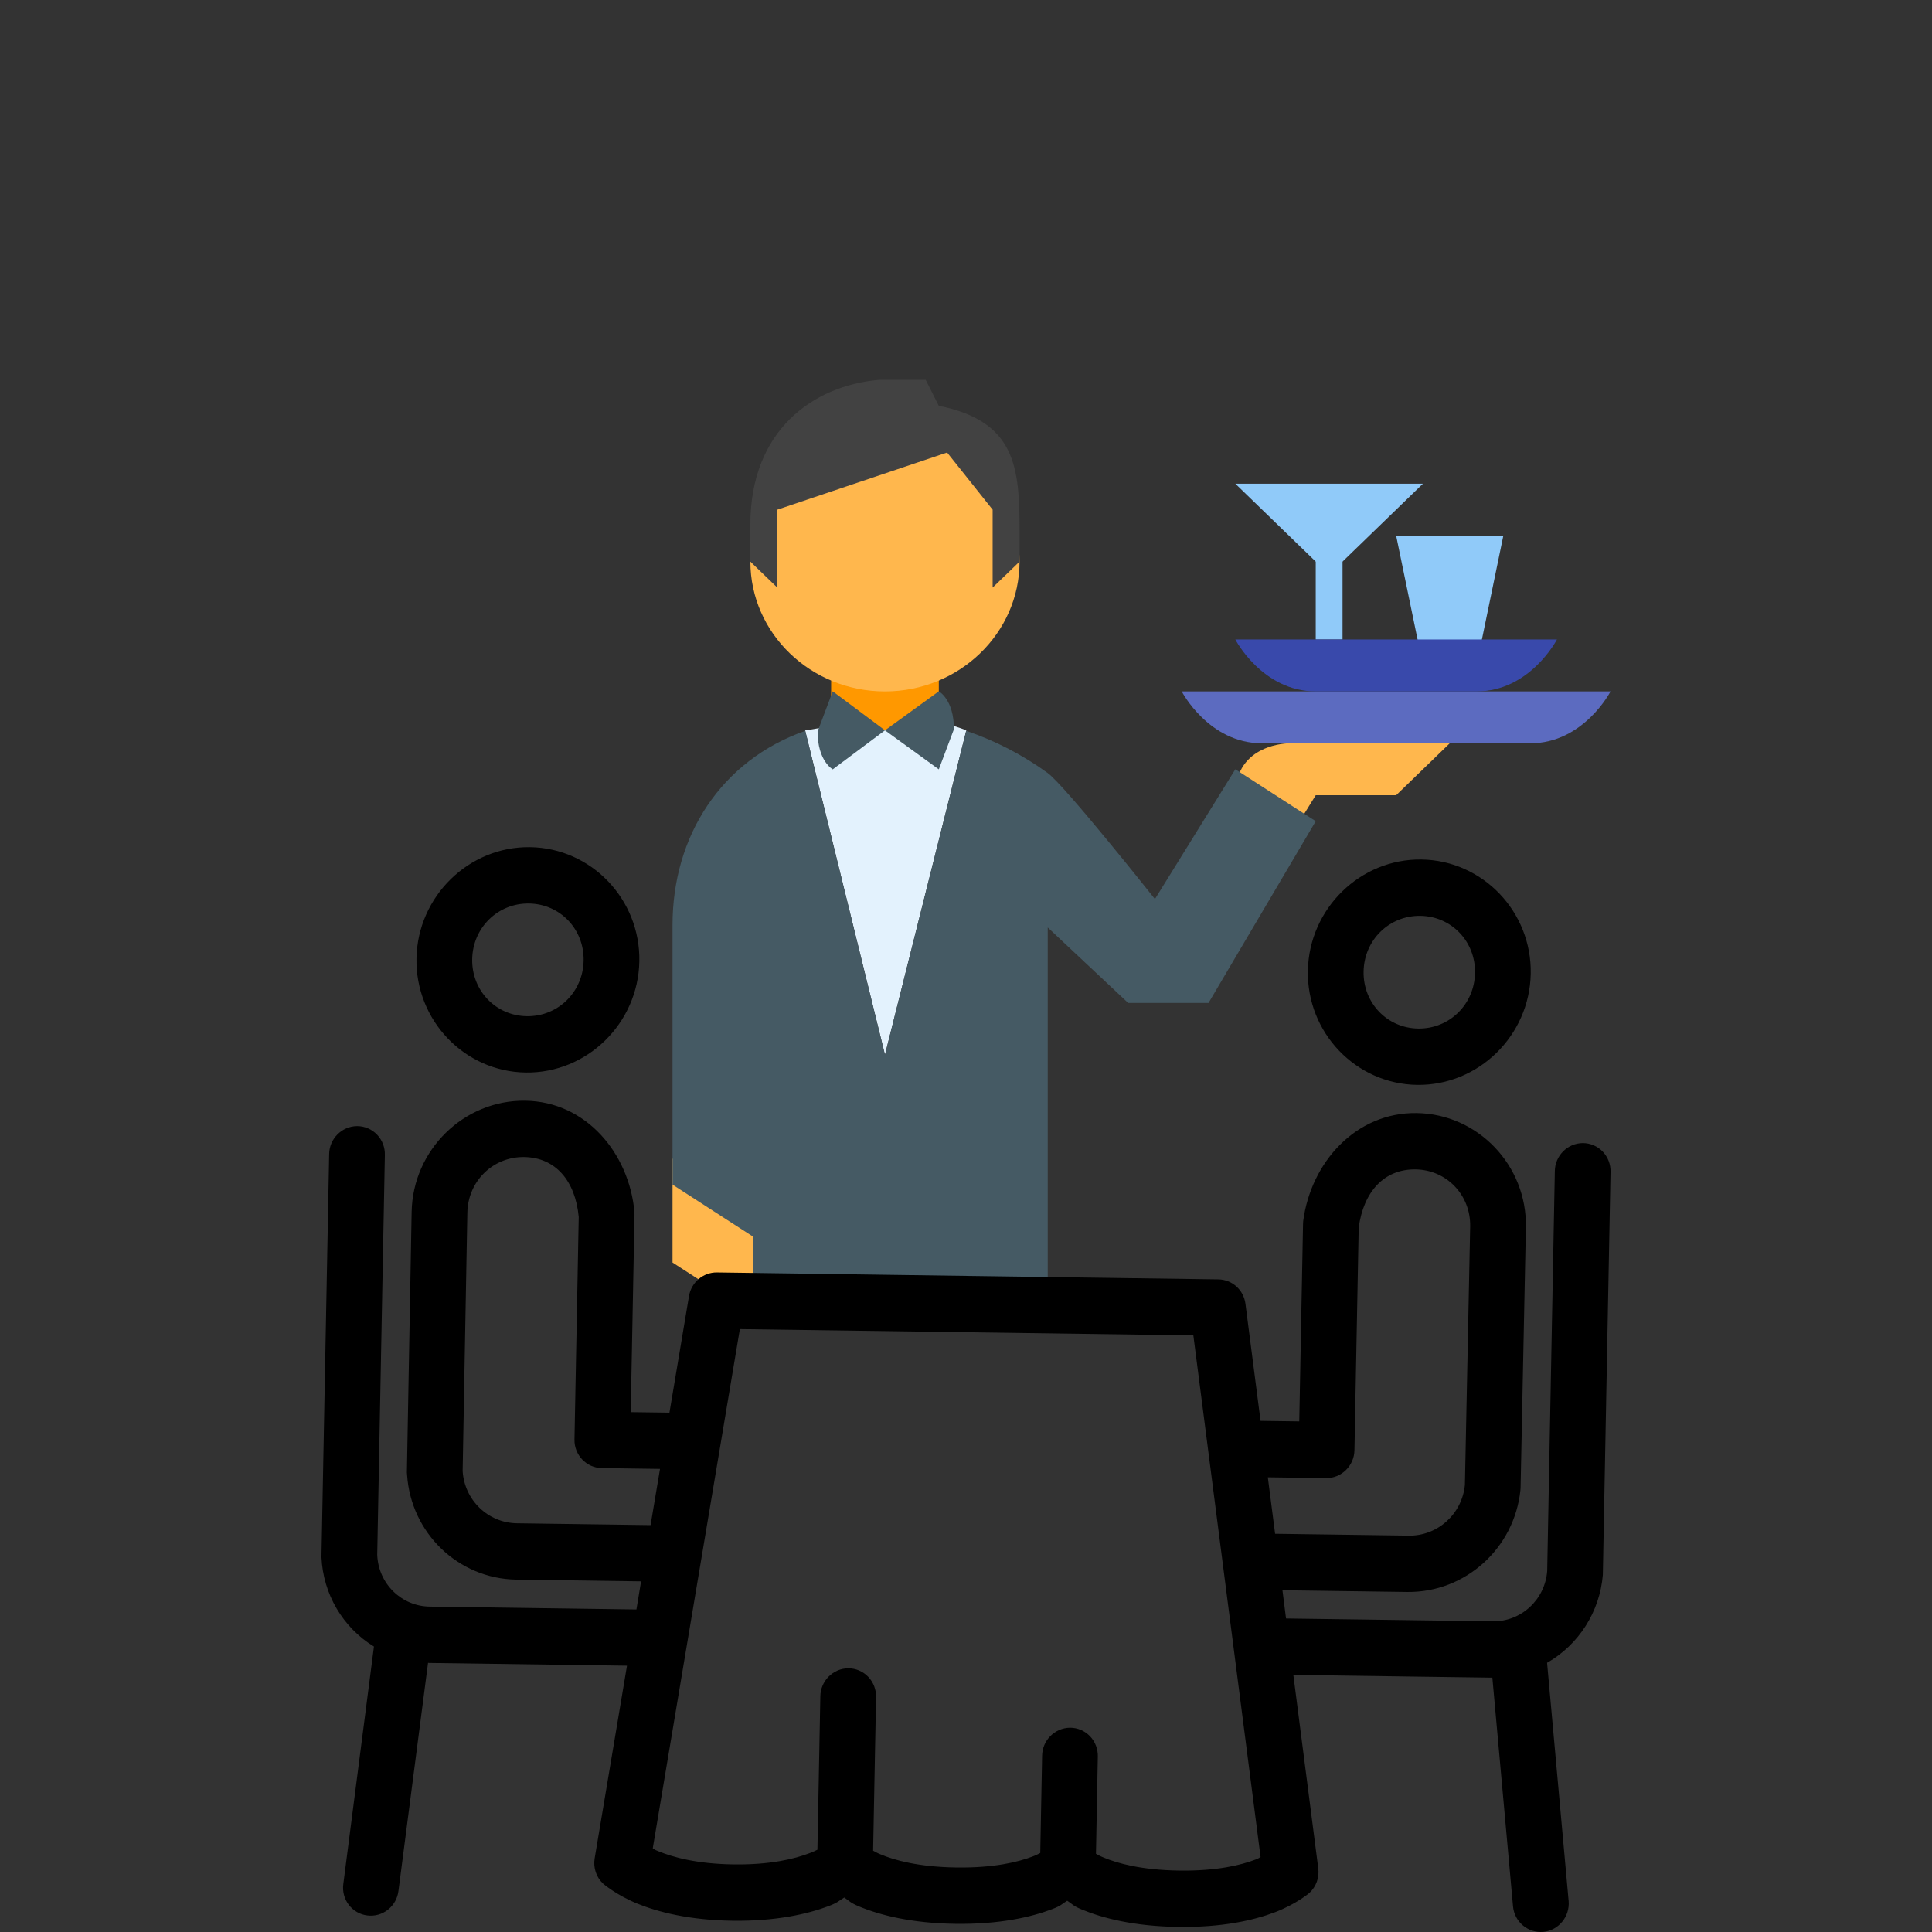 <?xml version="1.0" encoding="UTF-8" standalone="no"?><!-- Generator: Gravit.io --><svg xmlns="http://www.w3.org/2000/svg" xmlns:xlink="http://www.w3.org/1999/xlink" style="isolation:isolate" viewBox="0 0 500 500" width="500pt" height="500pt"><rect x="0" y="0" width="500" height="500" fill="#333333" stroke="none"/><defs><clipPath id="_clipPath_rNTsDuQiGfVhSiqsMT8ExY7sCBSnOJaA"><rect width="500" height="500"/></clipPath></defs><g clip-path="url(#_clipPath_rNTsDuQiGfVhSiqsMT8ExY7sCBSnOJaA)"><g><g><path d=" M 382.127 172.213 L 368.255 172.213 L 361.319 138.62 L 389.063 138.62 L 382.127 172.213 Z " fill="rgb(144,202,249)"/><rect x="340.512" y="138.62" width="6.936" height="26.874" transform="matrix(1,0,0,1,0,0)" fill="rgb(144,202,249)"/><path d=" M 347.448 145.339 L 340.512 145.339 L 319.704 125.183 L 368.255 125.183 L 347.448 145.339 Z " fill="rgb(144,202,249)"/></g><path d=" M 305.832 178.932 C 305.832 178.932 312.768 192.369 326.64 192.369 L 395.999 192.369 C 409.871 192.369 416.807 178.932 416.807 178.932 L 305.832 178.932 Z " fill="rgb(92,107,192)"/><path d=" M 319.704 165.495 C 319.704 165.495 326.64 178.932 340.512 178.932 L 382.127 178.932 C 395.999 178.932 402.935 165.495 402.935 165.495 L 319.704 165.495 Z " fill="rgb(57,73,171)"/><path d=" M 229.031 272.978 L 250.081 189.03 C 250.081 189.03 242.854 185.63 229.031 185.63 C 229.031 185.63 208.369 189.036 208.369 189.036 L 229.031 272.978 Z " fill="rgb(227,242,253)"/><path d=" M 242.965 167.154 L 215.097 167.154 L 215.097 187.31 L 229.031 189.01 L 242.965 187.31 L 242.965 167.154 Z " fill="rgb(255,152,0)"/><g><path d=" M 375.191 192.369 L 361.319 205.806 L 340.512 205.806 L 319.704 239.399 L 319.704 205.806 C 319.704 192.369 333.576 192.369 333.576 192.369 L 375.191 192.369 Z " fill="rgb(255,183,77)"/><path d=" M 194.858 340.177 L 174.05 326.74 L 174.05 299.866 L 194.858 299.866 L 194.858 340.177 Z " fill="rgb(255,183,77)"/><path d=" M 229.031 178.938 C 209.812 178.938 194.199 163.869 194.199 145.346 C 194.199 126.823 209.812 111.746 229.031 111.746 C 248.243 111.746 263.856 126.823 263.856 145.346 C 263.856 163.869 248.237 178.938 229.031 178.938 Z " fill="rgb(255,183,77)"/></g><path d=" M 227.505 98.309 C 210.526 99.78 194.192 111.276 194.192 135.758 L 194.192 145.346 L 201.163 152.064 L 201.163 131.902 L 245.115 117.114 L 256.893 131.902 L 256.893 152.064 L 263.856 145.346 L 263.856 137.27 C 263.856 121.045 262.913 109.005 242.958 105.028 L 239.574 98.309 L 227.505 98.309 Z " fill="rgb(66,66,66)"/><g><path d=" M 319.704 199.087 L 298.896 232.68 C 298.896 232.68 275.606 203.293 271.132 200.048 C 264.719 195.393 257.612 191.711 250.054 189.131 L 229.031 272.978 L 208.397 189.137 C 186.604 196.796 174.05 216.381 174.05 239.399 L 174.05 306.584 L 194.858 320.022 L 194.858 340.177 L 271.153 340.177 L 271.153 240.03 L 291.96 259.554 L 312.768 259.554 L 340.512 212.525 L 319.704 199.087 Z " fill="rgb(69,90,100)"/><path d=" M 215.513 178.912 L 229.031 189.01 L 215.513 199.108 C 215.513 199.108 211.594 197.018 211.594 189.305 C 211.594 189.305 215.513 178.912 215.513 178.912 Z  M 242.965 199.108 L 229.031 189.01 L 242.965 178.912 C 242.965 178.912 246.877 181.001 246.877 188.714 C 246.877 188.714 242.965 199.108 242.965 199.108 Z " fill="rgb(69,90,100)"/></g></g><path d=" M 137.18 219.246 C 121.32 219.026 108.092 231.97 107.786 248.009 C 107.48 264.049 120.206 277.352 136.066 277.571 C 151.926 277.791 165.153 264.847 165.459 248.808 C 165.765 232.768 153.04 219.466 137.18 219.246 Z  M 367.871 222.441 C 352.011 222.221 338.784 235.165 338.477 251.204 C 338.171 267.244 350.897 280.547 366.757 280.766 C 382.617 280.986 395.844 268.043 396.15 252.003 C 396.457 235.964 383.731 222.661 367.871 222.441 Z  M 136.901 233.827 C 144.954 233.939 151.196 240.465 151.041 248.608 C 150.885 256.752 144.397 263.101 136.344 262.99 C 128.292 262.878 122.049 256.352 122.204 248.209 C 122.36 240.065 128.848 233.716 136.901 233.827 Z  M 367.592 237.022 C 375.645 237.134 381.888 243.66 381.732 251.803 C 381.577 259.947 375.088 266.297 367.035 266.185 C 358.983 266.073 352.74 259.548 352.896 251.404 C 353.051 243.26 359.54 236.911 367.592 237.022 Z  M 135.926 284.862 C 120.066 284.642 106.839 297.586 106.533 313.625 L 105.303 381.065 C 105.328 381.262 105.324 381.466 105.349 381.663 C 106.348 396.769 118.586 408.542 133.559 408.803 L 165.914 409.251 L 164.707 416.527 L 111.288 415.787 C 103.898 415.735 97.885 409.822 97.627 402.355 L 99.602 298.944 C 99.665 296.972 98.938 295.062 97.586 293.648 C 96.233 292.235 94.37 291.436 92.419 291.435 C 88.453 291.468 85.203 294.726 85.184 298.744 L 83.193 402.979 C 83.619 412.52 88.71 421.196 96.777 426.124 L 88.846 487.607 C 88.593 489.524 89.107 491.459 90.273 492.983 C 91.44 494.507 93.162 495.493 95.058 495.723 C 96.952 495.968 98.869 495.437 100.382 494.249 C 101.895 493.061 102.88 491.313 103.118 489.395 L 110.779 430.336 C 110.837 430.337 110.923 430.367 111.009 430.369 L 162.266 431.078 L 153.901 480.931 C 153.486 483.368 154.318 485.844 156.112 487.511 C 156.112 487.511 159.41 490.379 164.833 492.62 C 170.25 494.831 178.351 496.935 189.561 497.09 C 200.771 497.245 208.948 495.367 214.446 493.307 C 216.945 492.342 216.981 492 218.491 491.08 C 219.936 492.041 219.93 492.384 222.305 493.387 C 227.699 495.627 235.829 497.731 247.234 497.889 C 258.639 498.047 266.845 496.169 272.322 494.079 C 274.733 493.165 274.711 492.8 276.192 491.909 C 277.638 492.84 277.609 493.212 279.978 494.185 C 285.372 496.426 293.502 498.529 304.907 498.687 C 316.311 498.845 324.517 496.968 329.994 494.878 C 335.471 492.788 338.873 489.896 338.873 489.896 C 340.622 488.276 341.479 485.895 341.165 483.525 L 334.715 433.467 L 385.972 434.177 C 386.051 434.178 386.138 434.15 386.218 434.151 L 391.569 493.39 C 391.939 497.413 395.467 500.343 399.447 499.968 C 403.392 499.57 406.302 495.986 405.96 492 L 400.381 430.329 C 408.616 425.615 414.023 417.089 414.812 407.572 L 416.803 303.337 C 416.866 301.365 416.139 299.456 414.786 298.042 C 413.434 296.628 411.571 295.83 409.62 295.828 C 405.653 295.861 402.404 299.12 402.385 303.138 L 400.41 406.548 C 399.867 414.004 393.631 419.748 386.243 419.595 L 332.824 418.856 L 331.896 411.55 L 364.25 411.998 C 379.226 412.152 391.907 400.724 393.482 385.654 C 393.515 385.457 393.519 385.253 393.523 385.056 L 394.897 317.619 C 395.203 301.58 382.478 288.277 366.618 288.057 C 350.873 287.839 339.245 300.87 337.268 316.019 C 337.235 316.281 337.23 316.529 337.224 316.82 L 336.25 367.855 L 326.229 367.716 L 322.322 337.412 C 321.863 333.838 318.885 331.155 315.318 331.102 L 185.555 329.305 C 181.988 329.259 178.909 331.858 178.313 335.418 L 173.252 365.597 L 163.231 365.459 L 164.206 314.424 C 164.211 314.132 164.216 313.884 164.192 313.622 C 162.795 298.434 151.671 285.08 135.926 284.862 Z  M 135.648 299.443 C 143.758 299.555 148.886 305.555 149.774 314.939 L 148.674 372.549 C 148.597 376.559 151.778 379.885 155.743 379.94 L 170.81 380.149 L 168.369 394.7 L 133.838 394.222 C 126.343 394.151 120.197 388.258 119.732 380.696 L 120.951 313.825 C 121.107 305.681 127.595 299.332 135.648 299.443 Z  M 366.339 302.638 C 374.392 302.75 380.634 309.276 380.479 317.419 L 379.115 384.288 C 378.385 391.834 372.021 397.563 364.529 397.417 L 329.997 396.939 L 328.113 382.327 L 343.18 382.536 C 347.145 382.591 350.452 379.355 350.529 375.345 L 351.629 317.734 C 352.875 308.381 358.229 302.526 366.339 302.638 Z  M 191.476 343.972 L 308.84 345.597 L 326.236 480.605 C 325.639 480.889 326.088 480.808 324.955 481.244 C 321.243 482.673 314.954 484.241 305.185 484.106 C 295.417 483.971 289.162 482.229 285.535 480.698 C 284.526 480.29 284.221 480.053 283.635 479.76 L 284.115 454.644 C 284.178 452.672 283.451 450.762 282.098 449.348 C 280.746 447.935 278.883 447.136 276.932 447.135 C 272.965 447.168 269.716 450.426 269.697 454.444 L 269.217 479.561 C 268.62 479.844 268.306 480.058 267.282 480.445 C 263.57 481.874 257.281 483.443 247.512 483.307 C 237.744 483.172 231.489 481.43 227.863 479.899 C 226.854 479.492 226.548 479.254 225.962 478.961 L 226.721 439.264 C 226.784 437.292 226.056 435.382 224.704 433.968 C 223.351 432.554 221.488 431.756 219.538 431.755 C 215.571 431.788 212.321 435.046 212.302 439.064 L 211.545 478.711 C 210.92 478.986 210.547 479.237 209.473 479.615 C 205.659 481.072 199.356 482.64 189.84 482.508 C 180.323 482.377 174.076 480.635 170.327 479.073 C 169.154 478.605 169.577 478.698 168.935 478.347 L 191.476 343.972 Z " fill="rgb(0,0,0)"/></g></svg>